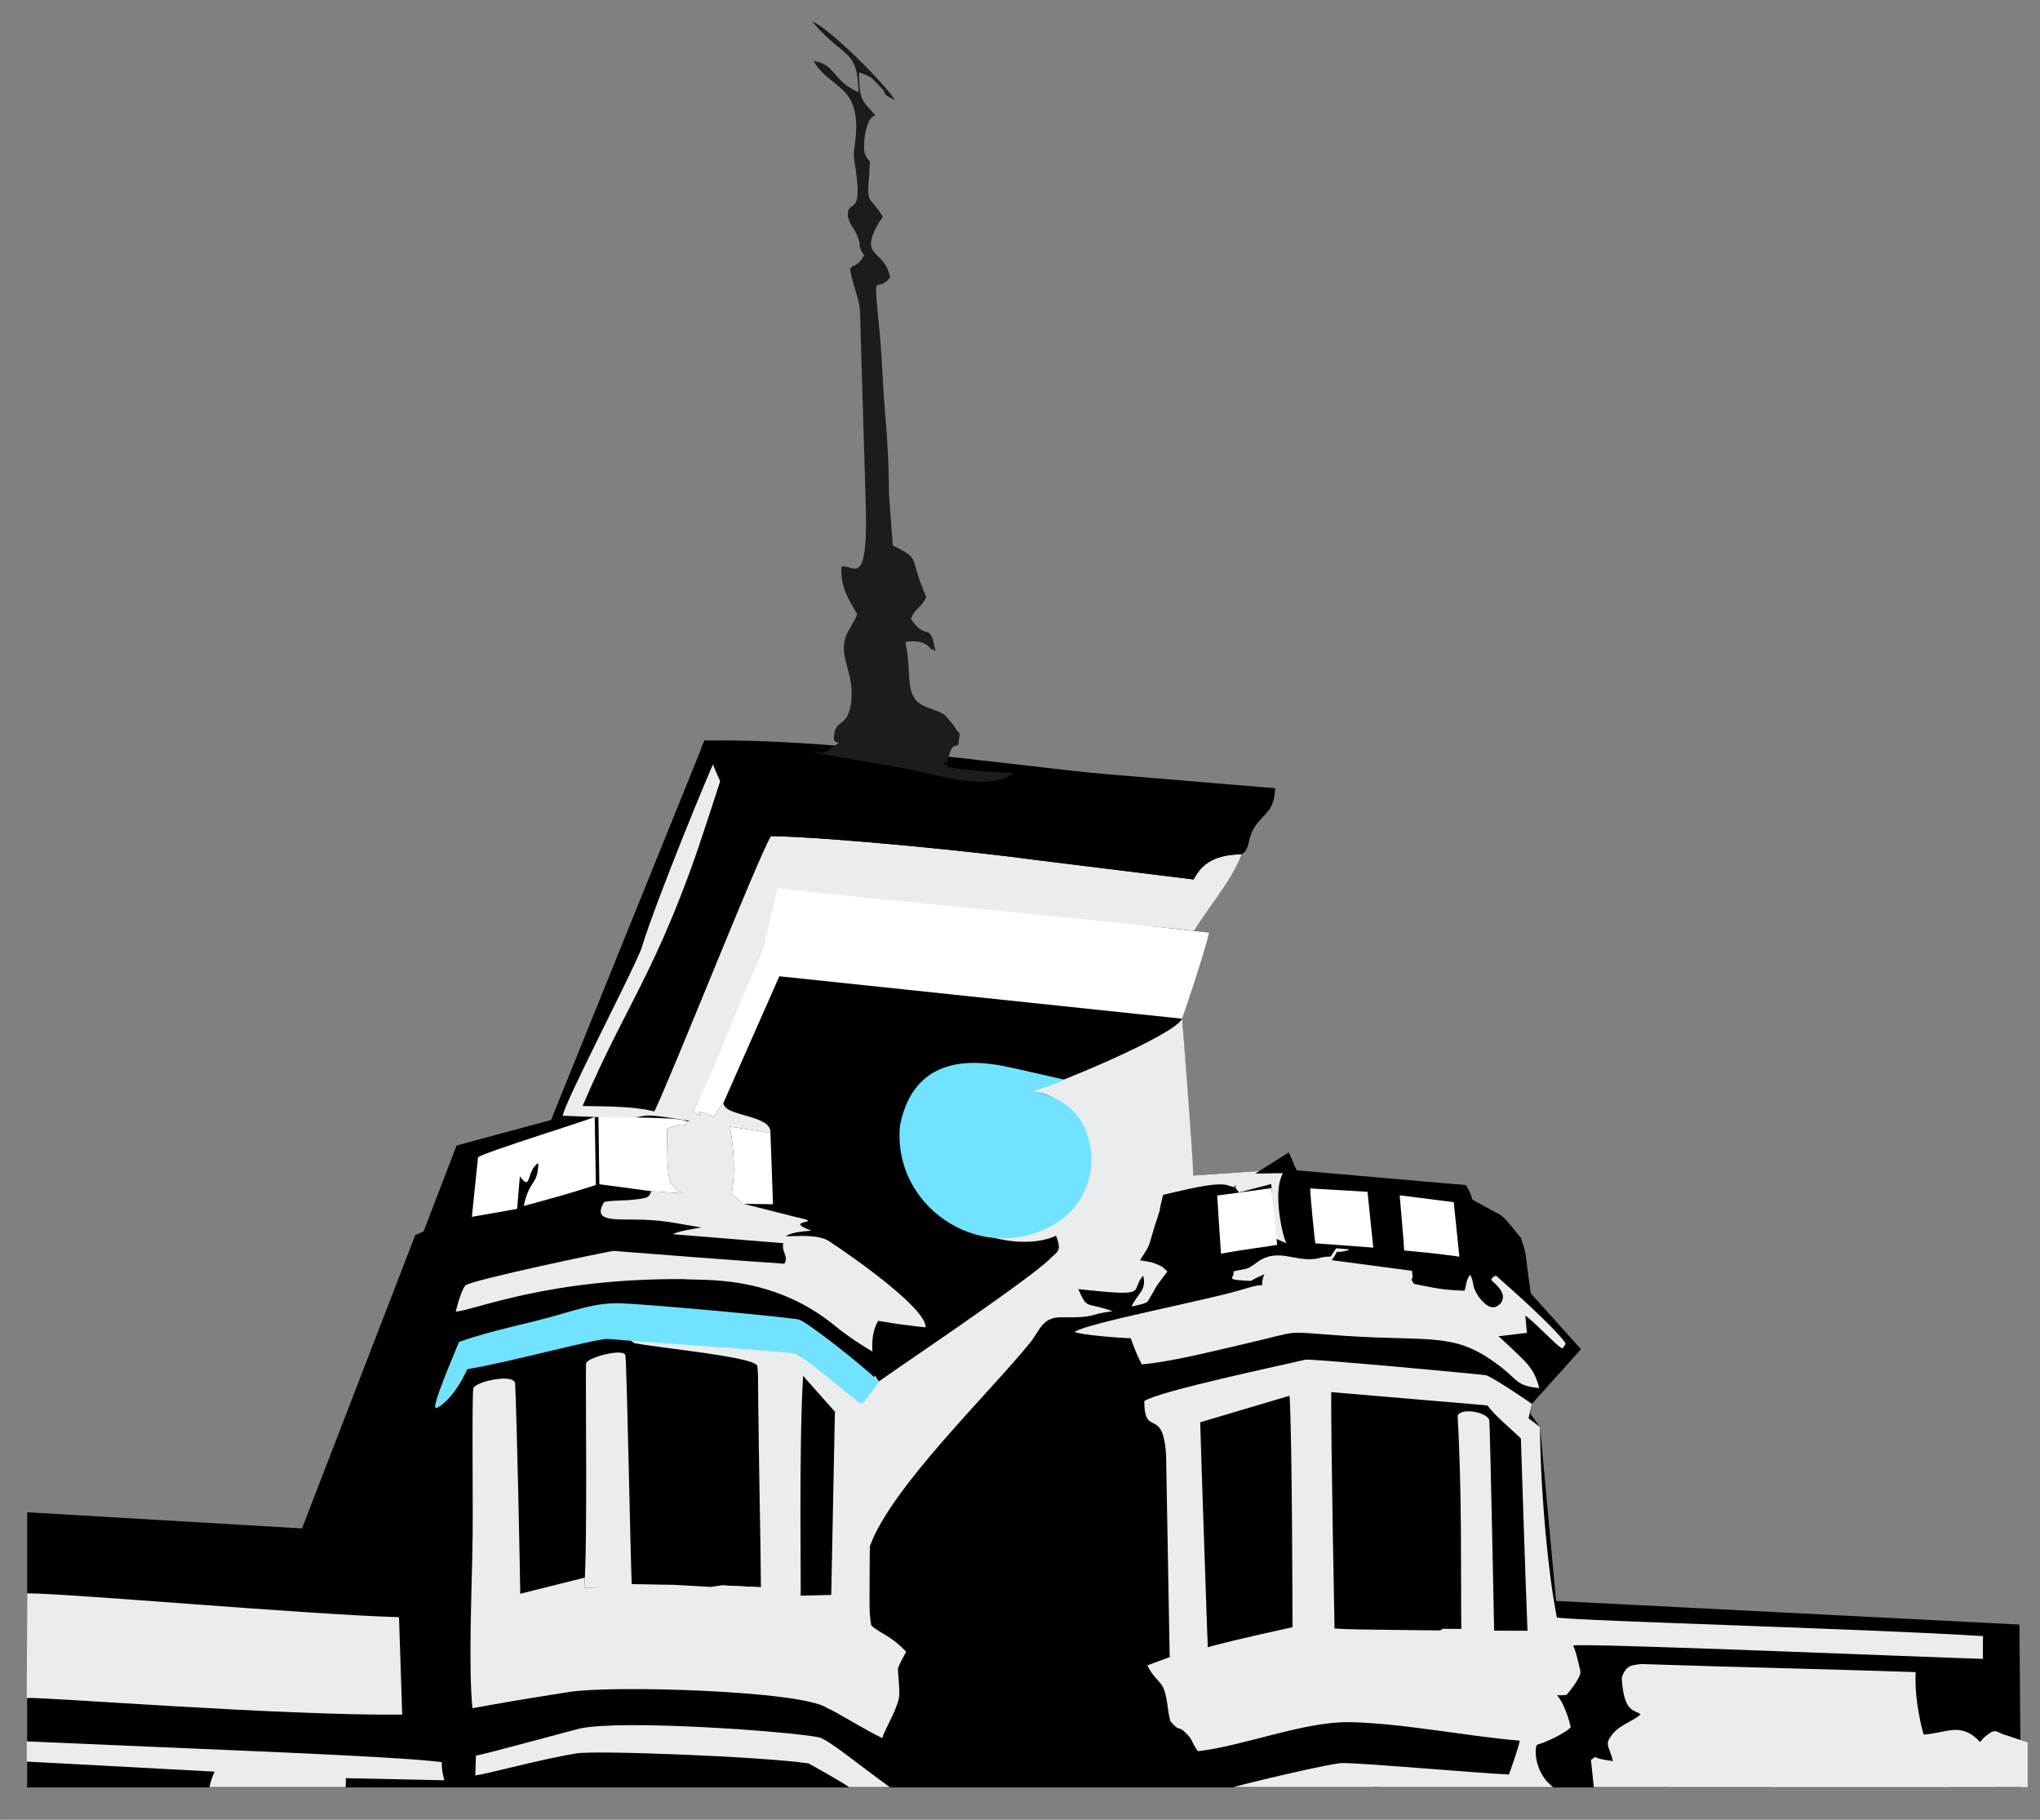 <?xml version="1.0" encoding="UTF-8"?>
<!DOCTYPE svg PUBLIC "-//W3C//DTD SVG 1.1//EN" "http://www.w3.org/Graphics/SVG/1.1/DTD/svg11.dtd">
<!-- Creator: CorelDRAW 2017 -->
<svg xmlns="http://www.w3.org/2000/svg" xml:space="preserve" width="48.948mm" height="43.656mm" version="1.1" style="shape-rendering:geometricPrecision; text-rendering:geometricPrecision; image-rendering:optimizeQuality; fill-rule:evenodd; clip-rule:evenodd"
viewBox="0 0 4894.78 4365.62"
 xmlns:xlink="http://www.w3.org/1999/xlink">
 <rect x="0" y="0" width="4894.78" height="4365.62" fill="#808080" stroke="none"/>
 <defs>
  <style type="text/css">
   <![CDATA[
    .fil0 {fill:black}
    .fil4 {fill:#1C1C1B}
    .fil2 {fill:#53534C}
    .fil5 {fill:#71E2FF}
    .fil1 {fill:#EAECED}
    .fil3 {fill:white}
   ]]>
  </style>
 </defs>
 <g id="Слой_x0020_1">
  <g id="_433273411936">
   <polygon class="fil0" points="996.38,2963.07 1016.34,2954.09 1095.54,2748.09 1322.22,2686.76 1690.32,1776.67 3059.52,1891.01 2865.11,2233.15 2901.58,2237.25 2836.38,2443.89 2863.13,2820.05 3021.53,2809.28 3517.39,2843.16 3532.86,2878.02 3598.82,2914.02 3649.53,2969.77 3660.88,3013.51 3672.74,3102.43 3793.4,3236.79 3675.34,3368.16 3671.48,3390.82 3695.12,3423.48 3733.68,3840.7 4845.42,3897.31 4848.6,4288.07 65.15,4288.07 65.15,3627.94 724.61,3666.7 "/>
   <path class="fil1" d="M2472.16 2618.99c58.14,1.52 97.51,40.12 116.75,86.95 21.68,52.75 30.09,100.19 7.82,149.11 -4.08,8.95 -16.34,26.71 -21.69,33.03l-31.91 34.83c-1.59,1.42 -16.13,11.11 -21,13.32 -77.03,35.04 -118.44,-17.66 -226.08,-11.07 6.85,-49.16 -1.72,-22.49 17.24,-59.57 1.14,-22.1 0.5,-3.27 -5.31,-1.71 -0.97,0.26 -12.51,6.96 -15.45,8.77 -28.76,1.09 -47.34,8.17 -49.77,-32.06 -2.9,-48.41 13.71,-23.86 28.71,-49.68 -42.57,-3.91 -61.14,-22.15 -80.13,-28.38l0.57 68.83c25.52,26.2 26.92,40.1 67.59,76.23 65.44,58.12 196.78,92.88 274.37,56.86 14.63,38.1 4.23,36.31 -17.77,58.54 -57.69,54.99 -405.67,287.87 -407.32,291.28l-9.75 -14.66c-14.27,53.88 1.49,20.83 -23.17,51.19 -53.03,-20.17 -77.04,-50.17 -165.91,-103.7 -84.64,-19.18 -117.66,-22.89 -203.66,-27.32 -59.4,-3.06 -139.7,-18.42 -206.23,-13.19l22.02 15.65c65.79,12.46 293,33.45 295.02,55.08 6.19,66.28 7.75,104.54 7.72,173.56l1.36 356.94 -95.36 -4.52c19.88,18.56 1.72,8.78 33.96,16.49l89.1 -14.75c-37.24,-44.15 -14.48,-503.08 -4.8,-525.13 44.1,-3.56 77.9,20.87 77.9,20.87 0,0 76.29,85.94 76.29,85.94 30.72,-1.7 70.38,32.29 65.87,101.17 -13.87,211.8 1.91,356 1.42,406.48 -135.87,-64.75 -119.84,-58.97 -258.45,-71.28 -35.03,-3.08 -62.44,-1.95 -113.63,-2.11l6.73 -13.98 -87.65 -4.95c-26.86,1.8 -139.32,5.59 -215.69,7.32 0.83,-12.19 1.48,-24.76 1.48,-24.76l-155.05 38.84c-1.16,-78.45 -7.78,-408.69 -12.33,-504.11 -1.22,-25.4 -97,-5.25 -100.39,11.79 -3.82,32.5 -0.03,315.55 -1.94,375.81 -1.7,111.68 -10.06,294.56 -0.01,391.11 71.08,-12.86 106.84,-19.37 232.29,-39.03 102.7,-16.46 557.43,-3.13 617.53,37.97 28.53,12.38 83.64,48.52 133.83,72.97 0.65,-12.57 31.15,-59.27 39.35,-95.3 4.13,-18.16 -3.93,-67.63 -1.62,-74.06 1.18,-3.25 5.7,-12.23 7.12,-15.23 1.17,-2.48 2.86,-5.35 3.98,-7.57 1.12,-2.23 3.14,-5.79 4.09,-7.61 0.94,-1.8 2.94,-4.96 4.16,-7.56 -40.13,-41.66 -55.54,-38.83 -88.19,-66.15 0.01,-106.13 0.91,-186.82 0.91,-186.82 50.75,-141.43 286.59,-367.17 386.55,-490.97 24.03,-32.37 29.11,-59.19 74.29,-58.46 84.49,1.35 60.92,-7.16 121.66,-14.68 -66.9,-23.45 -59.7,-2.52 -82.37,-52.94 178.8,19.32 121.17,5.54 155.84,-32.09 9.28,35.18 -15.48,44.39 -27.88,73.79 47.33,-9.79 35.15,-9.31 49.34,-30.07l10.45 -18.8c1.28,-1.96 3.02,-4.27 4.41,-6.27l21.65 -29.02c-16.03,-14.15 -8.22,-10.08 -33.24,-20.3 -6.21,-2.53 -25.01,-5.04 -32.47,-6.4 26.92,-42.76 17.4,-23.95 35.22,-82.11l11.74 -35.75c0.61,-2.68 1.75,-11.15 2.4,-14.07l4.03 -16.5c0.51,-2.05 0.99,-6.21 2.63,-8.78 29.57,-6.05 126.07,-32.86 154.65,-22.65 43.02,15.35 -2.27,-18 27.1,17.09l77.05 -20.27 9.63 130.44 27.21 11.91c-14.53,-29.28 -29.58,-148 -3.32,-177.7l-220.52 14.99c-0.27,-37.99 -26.41,-375.83 -26.76,-376.16 -19.06,40.84 -318.16,163.77 -364.21,175.1z"/>
   <path class="fil1" d="M1538.38 2277.48c-32.24,77.93 -180.91,361.35 -188.31,399.2l85.82 3.33c68.15,25.17 57.34,3.84 112,-3.4 22.05,-2.93 80.73,9.27 108.32,12.14 -2.8,1.17 -7.09,-1.02 -8.74,2.54 -11.92,25.66 10.45,-5.19 -37.2,12.58 -2.74,1.03 -6.67,2.43 -9.81,4.09 1.42,112.59 -1.85,138.82 39.5,154.99l-76.58 -5.22c-9.12,13.28 2.67,16.61 -58.46,21.63 -8.8,0.48 -50.82,1.13 -55.76,4.87 -28.96,49.3 27.72,39.75 96.89,42.02 53.63,1.78 82.69,10.06 136.52,18.45 -24.57,4.63 -54.04,8.61 -68.07,16.13l265.31 21.65c-6.2,18.35 13.59,32.61 2.14,49.18 -135.12,-9.23 -274.77,-20.06 -409.8,-30.74 -10.84,0.71 -335.87,68.66 -355.13,82.57 -4.52,3.76 -14.11,24.07 -23.5,63.02 41.45,-1.92 221.15,-80.68 548.11,-77.85 45.04,4.12 207.38,-11.86 358.04,108.87 34.1,28.68 74.77,53.95 93.78,64.91 -2,-24.5 0.94,-52.63 13.52,-73.73 39.42,7 89.62,13.37 114,15.64 2.29,-43.45 -161.47,-160.4 -230.9,-206.22 -28.3,-18.69 -80.12,-11.64 -104.9,-12.4 15.07,-10.17 43.49,-11.63 61.7,-13.46 -75.84,-27.47 42.89,-15.52 -36.96,-32.48l-125.87 -31.89c-2.01,-1.49 -5.19,-6.27 -6.02,-4.49l-22.43 -19.91c9.18,-50.29 5.16,-109.23 -4.43,-160.73l97.43 14.84c3.48,-44.42 -113.95,-38.5 -112.6,-72.26 -1.89,2.25 -4.95,2.56 -5.74,6.68 -0.78,4.02 -4.33,5.27 -5.32,6.78l-8.52 13.83c-0.82,1.39 -2.33,4.66 -3.47,6.99 -2.42,-0.9 -5.91,-5.89 -6.82,-3.68l-22.52 -8.2c-22.68,-4.25 17.85,22.91 -21.36,-1.27 34.6,-60.44 96.13,-183.86 124.94,-252.64 35.75,-85.3 73.71,-255.2 143.15,-246.73 -7.98,-1 748.8,42.14 934.79,66.04 38.11,-63.39 88.03,-116.86 114,-183.73 -60.8,1.27 -93.91,19.22 -115.2,60.41l-377.85 -46.64c-128.66,-18.16 -489.46,-54.84 -636.18,-57.45 -58.05,66.64 -234.08,566.02 -279.9,660.12 -55.56,-12.15 -46.95,-15.3 -111.3,-16.5 14.88,-48.43 17.05,-50.29 31.05,-91.17l61.27 -168.68c49.58,-108.57 48.25,-141.72 79.04,-218.36 0.93,-2.32 2,-5.1 2.99,-7.37l95.3 -289.7c-12.02,-24.94 -16.1,-36.93 -16.84,-41.11 -0.65,-3.64 -136.01,322.33 -173.12,444.51z"/>
   <path class="fil1" d="M2850.39 3890.66c-11.6,-47.79 10.64,-15.32 -20.3,-52.4l10.28 124.62 -87.15 32.22c10.19,24.54 29.44,37.68 36.52,51.1 12.14,23.02 10.56,56.32 18.67,83.34 25.74,29.17 15.67,7.1 37.08,28.07 18.63,18.24 11.47,20.27 28.79,43.54 107.26,-12.01 255.05,-71.39 362.87,-69.72 123.07,1.91 281.77,33.69 409.07,44.43 0.49,8.65 -25.56,81.11 -25.56,81.11 -66.91,-2.51 -375.76,-29.93 -404.49,-27.24 -34.01,4.08 -165.37,33.67 -257.49,57.59 256.21,0 511.79,0 768.1,0 -17.54,-12.95 -28.37,-29.98 -34.63,-46.42 -10.38,-27.25 -8.24,-52.85 -3.49,-55.37 37.95,-11.69 79.48,-37.07 80.11,-42.41 0,0 -10.11,-48.45 -32.72,-76.54 8.77,0.94 16.23,0.19 22.68,-0.47 0,0 35.27,-40.64 33.34,-56.28 0,0 -11.04,-53.73 -17.84,-61.96 9.86,-7.58 874.54,29.08 983.73,31.71 -0.56,-58.23 0.52,-54.5 0.52,-54.5 -260.26,-17 -965.45,-36.24 -1022.89,-44.53l3.08 32.98c-45.7,-1.74 -212.41,-0.88 -295.09,-2.23 -126,-2.05 -265.88,-0.72 -268.73,-9.46 -45.69,-54.45 -5.24,1.08 -12.57,-54.85l-21.53 -55.73 7.19 102.54c-70.07,14.68 -186.43,40.35 -250.17,57.79 -14.02,-238.71 1.24,139.27 -47.38,-60.93z"/>
   <path class="fil0" d="M1681.25 1796.99c1.86,-1.18 10.26,-4.06 12.23,-3.19l34.86 80.28c-141.19,453.55 -213.52,504.34 -330.52,779.25 64.35,1.2 116.61,0.38 172.17,12.53 45.82,-94.1 244.48,-599.31 279.9,-660.12 146.72,2.61 507.52,39.29 636.18,57.45l377.85 46.64c21.29,-41.19 54.4,-59.14 115.2,-60.41 17.38,-10.32 15.85,-29.78 20.95,-43.2 0.96,-2.49 1.7,-5.44 2.78,-7.88 20.27,-46.35 55.03,-42.86 56.67,-107.33 -436.61,-17.94 -982.63,-121.91 -1369.2,-114.34l-9.07 20.32z"/>
   <path class="fil1" d="M4865.17 4287.32l0 -107.16 -49.05 -16.62c-29.41,-7.26 -24.58,-21.54 -55.26,4.46 -3.53,3.01 -6.48,7.87 -9.75,10.97 -45.82,-49 -79.28,-21.71 -135.34,-17.68 -2.34,-6.76 -23.01,-80.54 -19.26,-149.88 -168.62,-6.03 -491.67,-13.48 -659.1,-19.42 -19.95,2.97 -36.12,1.27 -46.16,32.85 4.59,87.9 33.08,76.04 45.06,88.02 -19.42,17.44 -48.3,24.09 -66.76,46.81 -21.83,26.89 -8.26,27.68 0.59,65.18 -69.72,-9.13 -28.01,-16.82 -52.83,-2.98l6.87 65.45c341.81,0 703.27,0.75 1040.99,0z"/>
   <polygon class="fil2" points="3305.37,4287.32 3299.48,4286.02 3299.94,4287.32 "/>
   <path class="fil1" d="M65.15 3822.4l-0.91 251.33c19.78,-4.57 605.12,42.41 900.81,39.68 0,0 -7.7,-233.83 -7.7,-233.83 -216.79,-5.99 -792.43,-57.21 -892.2,-57.18z"/>
   <path class="fil3" d="M1735.99 2645.35l133.97 -303.29c149.62,15.77 966.41,101.83 966.41,101.83 0,0 45.59,-132.08 65.21,-206.64 -329.16,-37.35 -844.7,-83.04 -1035.62,-106.68 0,0 -34.59,145.71 -34.59,145.71 -17.29,43.27 -37.38,86.25 -56.1,130.94 -28.81,68.77 -78.43,198.82 -113.03,259.26 39.21,24.18 -1.32,-2.98 21.36,1.27l22.52 8.2c0.91,-2.21 4.4,2.78 6.82,3.68 1.14,-2.33 2.65,-5.6 3.47,-6.99l8.52 -13.83c0.99,-1.51 4.54,-2.76 5.32,-6.78 0.79,-4.12 3.85,-4.43 5.74,-6.68z"/>
   <path class="fil4" d="M1946.58 1804.25l209.24 36.96c72.67,9.58 216.27,64.1 276.16,12.15 -32.69,1.25 -137.51,-7.63 -158.66,-14.43 -16.22,-31.53 -7.5,15.83 0.62,-15.19 10.24,-39.04 13.73,-32.85 25.32,-36.43 4.74,-43.82 7.77,-14.33 -12.07,-48.41l-18.68 -22.07c-18.93,-15.14 -46.43,-16.81 -63.63,-30.42 -34.34,-27.18 -16.56,-77.98 -32.82,-146.35 58.63,-9.29 60.56,24.7 65.14,17.33 1.42,-2.28 4.88,4 7.46,5.79 -13.96,-78.31 -19.88,-20 -59.1,-78.79 10.25,-26.55 20.75,-20.99 37.1,-51.84 -45.03,-104.18 -10.63,-87.57 -80.53,-124.43l-8.55 -114.64c-1.05,-11.38 -0.81,-28.37 -0.97,-40.2 -0.79,-57.89 -5.15,-120.78 -9.42,-169.01 -5.3,-59.81 -6.36,-121.21 -12.08,-180.74 -16.89,-176.05 -11.49,-91.78 24.81,-138.31 -13.79,-68.54 -77.15,-45.12 -27.26,-131.13l9.6 -14.03c-31.82,-52.81 -39.92,-25.39 -32.51,-102.23l1.41 -29.48c-1.47,-7.66 -20.43,-8.51 -11.75,-63.26 4.23,-26.75 10.97,-42.94 24.82,-49.02 -33.18,-36.41 -38.43,-35.89 -39.15,-102.74 33.47,14.16 22.71,6.19 49.4,32.98 23.45,23.55 -0.04,15.51 36.58,33.73 -19.02,-34.02 -153.24,-169.62 -197.87,-188.53 1.39,2.35 3.84,5.12 5.02,6.49 71.73,82.97 103.62,58.6 105.72,162.97 -62.89,-26.74 -53.78,-66.25 -107.37,-74.73 16.52,32.11 45.26,45.88 72.27,72.31 47.64,46.63 23.4,130.71 23.74,153.86l1.78 15.49c24.24,145.63 -18.35,81.53 -16.09,132.16 11.19,32.64 13.36,21.65 23.41,47.5 11.28,29.02 -2.63,16.11 15.46,45.04 -25.4,47.92 -45.43,-0.15 -23.19,75.29 13.84,46.97 13.46,42.01 14.76,101.52l13.03 435.8c3.68,196.26 -33.76,123.56 -58.98,134.75 -2,54.09 20.81,81.51 38.05,114.06 -16.03,38.35 -38.71,50.85 -30.19,100 5.26,30.33 22.7,64.66 14.91,115.71 -8.67,56.79 -37.66,33.53 -40.67,78.13 -1.68,24.91 30.05,2.29 -7.35,27.72 -21.61,14.67 -13.79,8.4 -46.92,8.67z"/>
   <path class="fil1" d="M2806.53 3975.37c0,0 91.24,-23.78 91.24,-23.78 0,0 -16.49,-477.65 -17.99,-539.45 0,0 193.33,-57.78 214.35,-63.71 6.49,91.97 7.16,568.51 7.16,568.51 0,0 100.93,-3.12 100.93,-3.12 0,0 -8.97,-454.15 -8.09,-574.11l374.93 31.82c-1.46,-0.95 98.49,32.19 98.49,32.19 2.73,-14.28 6.37,-27.18 7.8,-35.56 -5.96,-5.49 -95.12,-65.05 -109.5,-68.86 -7.84,-2.07 -409.24,-39.13 -433.44,-37.57 -52.65,12.81 -351.46,75.27 -386.8,99.49 0.04,90.25 44.87,10.26 52.29,129.69l8.63 484.46z"/>
   <path class="fil1" d="M3236.37 2998.98l0 -1.82 -30.33 -2.64c-22.69,32.14 -1.88,13.61 -40.77,23.54 -55.75,14.23 -99.76,-31.07 -155.17,14.8 -23.01,14.74 -9.46,7.59 -50.71,17.29 4.63,15.81 -22.68,19.11 27.83,22.06 25.5,0.67 1.61,4 46.29,-15.19 -16.94,43.46 20.16,13.92 -45.43,34.39 -90.91,28.36 -378.24,81.7 -409.69,103.9 15.56,7.51 113.66,14.84 134.72,15.1 8.44,23.98 14.75,39.55 26.38,62.66 67.42,-5.21 179.87,-33.65 244.46,-48.51 148.48,-34.16 84.78,-30.49 242.93,-19.89 216.9,14.52 265.37,-11.26 378.03,77.56 36.84,29.01 34.72,42.63 88.49,47.82 -9.45,-36.14 -22.1,-52.13 -41.5,-71.34 -17.25,-17.06 -38.26,-36.98 -56.34,-53.03l68.16 -8.1 -3.82 -41.75c33.9,26.06 85.95,84.84 89.97,78.14 2.76,-4.59 8.33,-9.08 5.45,-13.09 -26.42,-36.85 -126.9,-126.72 -165.56,-160.42 -4.79,0.07 -13.25,7.91 -11.01,10.84 4.3,5.64 40.86,30.41 22.21,55.03 -5.85,5.87 -22.75,25.32 -52.76,-15.24 -18.55,-26.56 -9.46,-32.37 -20.66,-53.16 -11.07,15.88 -6.94,17.84 -13.58,38.44 -56.08,-1.69 -69.09,-6.39 -121.21,-16.22 -13.57,-22.06 0.48,2.24 -4.76,-31.51l-192.44 -25.41c24.96,-34.87 -4.2,-11.34 40.82,-24.25z"/>
   <path class="fil1" d="M829.47 4287.32l0.42 -21.51 236 5.1c-4.33,-22.72 -4.82,-14.37 -6.12,-43.63 -117.52,-14.9 -563.62,-30.38 -995.53,-49.68l0 48.45 450.48 24.1c-5.3,11.79 -9.32,24.25 -12.35,37.17l139.64 0 187.46 0z"/>
   <path class="fil5" d="M2514.86 2944.83c83.92,-38.27 129.5,-139.93 89.26,-235.58 -19.24,-46.84 -65.24,-80.81 -125.34,-90.91 33.77,-13.58 41.33,-11.15 74.58,-28.34l-116.58 -26.53c-50.92,-10.85 -238.36,-60.74 -277.25,136.15 -19.31,192.19 186.57,331.55 355.33,245.21z"/>
   <path class="fil1" d="M3537.95 3364.58l31.11 6.95c15.9,22.87 53.4,53.79 80.16,79.2 0,0 11.57,361.35 15.89,461.88 0,0 -78.53,0.11 -80.06,-0.41 0,0 -9.11,-459.86 -11.44,-503.55 -1.05,-19.6 -66.61,-33.54 -76.2,-12.45 10.83,190.82 7.34,385.57 8.88,511.6l-44.15 -0.38c-16.78,9.49 -10.56,6.89 -18.07,19.87 68.44,18.61 96.15,10.06 166.8,12.18 87.81,2.63 83.42,27.52 134.38,-7.95l-6.47 -35.73c-25.98,-118.21 -43.47,-343.78 -43.66,-472.31l-136.47 -103.69c-23.6,25.47 -20.7,-46.83 -20.7,44.79z"/>
   <path class="fil5" d="M1909.95 3247.1c45.8,28.51 107.04,83.87 152.53,118.62 9.62,7.36 35.25,-37.35 46.3,-51.45 -43.99,-43.22 -168.74,-139.74 -190.6,-148.33 -12.86,-5.04 -379.54,-39.09 -436.93,-39.53 -33.07,-0.26 -66.34,5.51 -126.16,23.48 -87.61,26.3 -174.21,40.45 -253.93,69.57 -43.43,103.91 -62.51,155.35 -55.77,158.04 5.65,2.25 45.28,-24.75 75.64,-92.63 109.93,-19.07 294.45,-70.11 335.71,-72.88 88.11,7.61 362.79,25.3 453.21,35.11z"/>
   <path class="fil1" d="M1141.99 4211.55c0,0 -1.72,47.63 -1.72,47.63 23.37,-1.98 159.66,-39.5 243.11,-52.8 44.58,-7.67 443.02,7.34 556.82,24.05 0,0 74.56,41.16 96.96,56.89 42.39,0 54.93,0 97.93,0 -77.01,-54.99 -143.23,-111.28 -169.63,-119.49 -76.47,-14.77 -473.31,-43.2 -574.95,-21.02 -50.33,13.07 -241.74,65.41 -248.52,64.74z"/>
   <path class="fil1" d="M1730.82 3803.3l-25.61 3.7 -39.15 20.92c51.19,0.16 92.18,16.9 130.5,14.37 49.73,11.92 91.33,10.08 177.86,27.65 53.92,15.63 106.24,29.69 116.72,32.83 -13.35,-57.7 -20.35,-482.85 -17.07,-492.87 1.65,-5.06 -36.52,-34.2 -70.8,-23.18l-8.78 439.5 -73.46 1.82c1.46,-10.95 -4.66,-350.75 5.95,-527.26 -15.26,-18.81 -55.68,-39.04 -107.72,-26.88 -2.57,25.34 6.76,493.08 6.92,533.92 0,0 -77.53,-3.68 -95.36,-4.52z"/>
   <path class="fil0" d="M3011.72 2815.48l68.62 -1.16c-26.26,29.69 -7.9,139.16 6.63,168.44 41.06,11.81 43.02,3.05 90.19,11.15 -15.38,-18.03 -32.65,-112.39 -33.38,-142.82l78.11 -1.21 27.97 142.39 -13.49 4.89 0 1.82 146.56 18.66c2.36,-52.82 -9.36,-102.02 -24.86,-154.62l-43.22 -9.51c101.75,6.93 80.93,-15.66 139.89,25.67 19.32,13.54 -6.05,3.4 31.38,15.43l16.27 121.64c-65.43,-15.8 -14.52,-3.34 -34.5,10.91l156.61 8.26c14.94,23.47 24.74,45.59 48.24,67.01 -21.32,-79.25 5.94,-99.68 -47.34,-162.13 -30.01,-35.15 -23.07,-22.39 -60.79,-41.66 -49.06,-25.09 -20.44,-12.59 -47.21,-55.48l-405.62 -35.49c-9.97,-16.7 -7.17,-19.17 -19.74,-42.94l-80.32 50.75z"/>
   <path class="fil1" d="M1401.87 3809.37c76.37,-1.73 189.16,14.67 215.69,-7.32l-101.83 -1.83c-2.99,-62.87 -11.56,-524.58 -15.17,-548.33 -1.67,-19.21 -93.97,4.97 -94.48,19.35 -1.54,43.32 3.94,435.54 -4.21,538.13z"/>
   <path class="fil3" d="M1146.95 2776.18l-14.75 143.06 108.59 -19.18 6.54 -77.98c28.88,38.38 14.48,-13.59 44.41,-32.03 -1.52,56.21 -20.87,36.52 -34.99,102.99 59.58,-16.14 114.23,-30.86 172.98,-50.29l-2.75 -163.09c-30.6,12.21 -260.45,83.41 -280.03,96.52z"/>
   <path class="fil3" d="M1435.89 2680.01l2.19 160.98c0,0 125.3,16.74 125.3,16.74l76.58 5.22c-41.35,-16.17 -38.08,-42.4 -39.5,-154.99 3.14,-1.66 7.07,-3.06 9.81,-4.09 47.65,-17.77 25.28,13.08 37.2,-12.58 5.53,-11.94 -178.39,-10.53 -211.58,-11.28z"/>
   <path class="fil3" d="M3369.11 2999.87c77.18,6.78 130.07,14.41 132.54,14.96l-13.54 -130.73c-57.19,-7.68 -128.65,-16.34 -129.73,-16.47 5,62.34 8.63,92.68 10.73,132.24z"/>
   <path class="fil3" d="M2920.52 2868.1c2.03,35.77 9.16,139.5 9.16,139.5 52.17,-9.96 119.49,-18.05 134.71,-21.2l-13.53 -136.07 -130.34 17.77z"/>
   <path class="fil3" d="M1784.04 2887.9l70.67 1.1 -6.12 -171.39 -97.43 -14.84c9.59,51.5 13.61,110.44 4.43,160.73 8.83,7.84 19.14,17.53 28.45,24.4z"/>
   <path class="fil3" d="M3155.93 2982.71l139.12 10.32 -13.83 -133.87 -137.44 -8.08c0.68,26.7 9.75,113.42 12.15,131.63z"/>
  </g>
 </g>
</svg>
